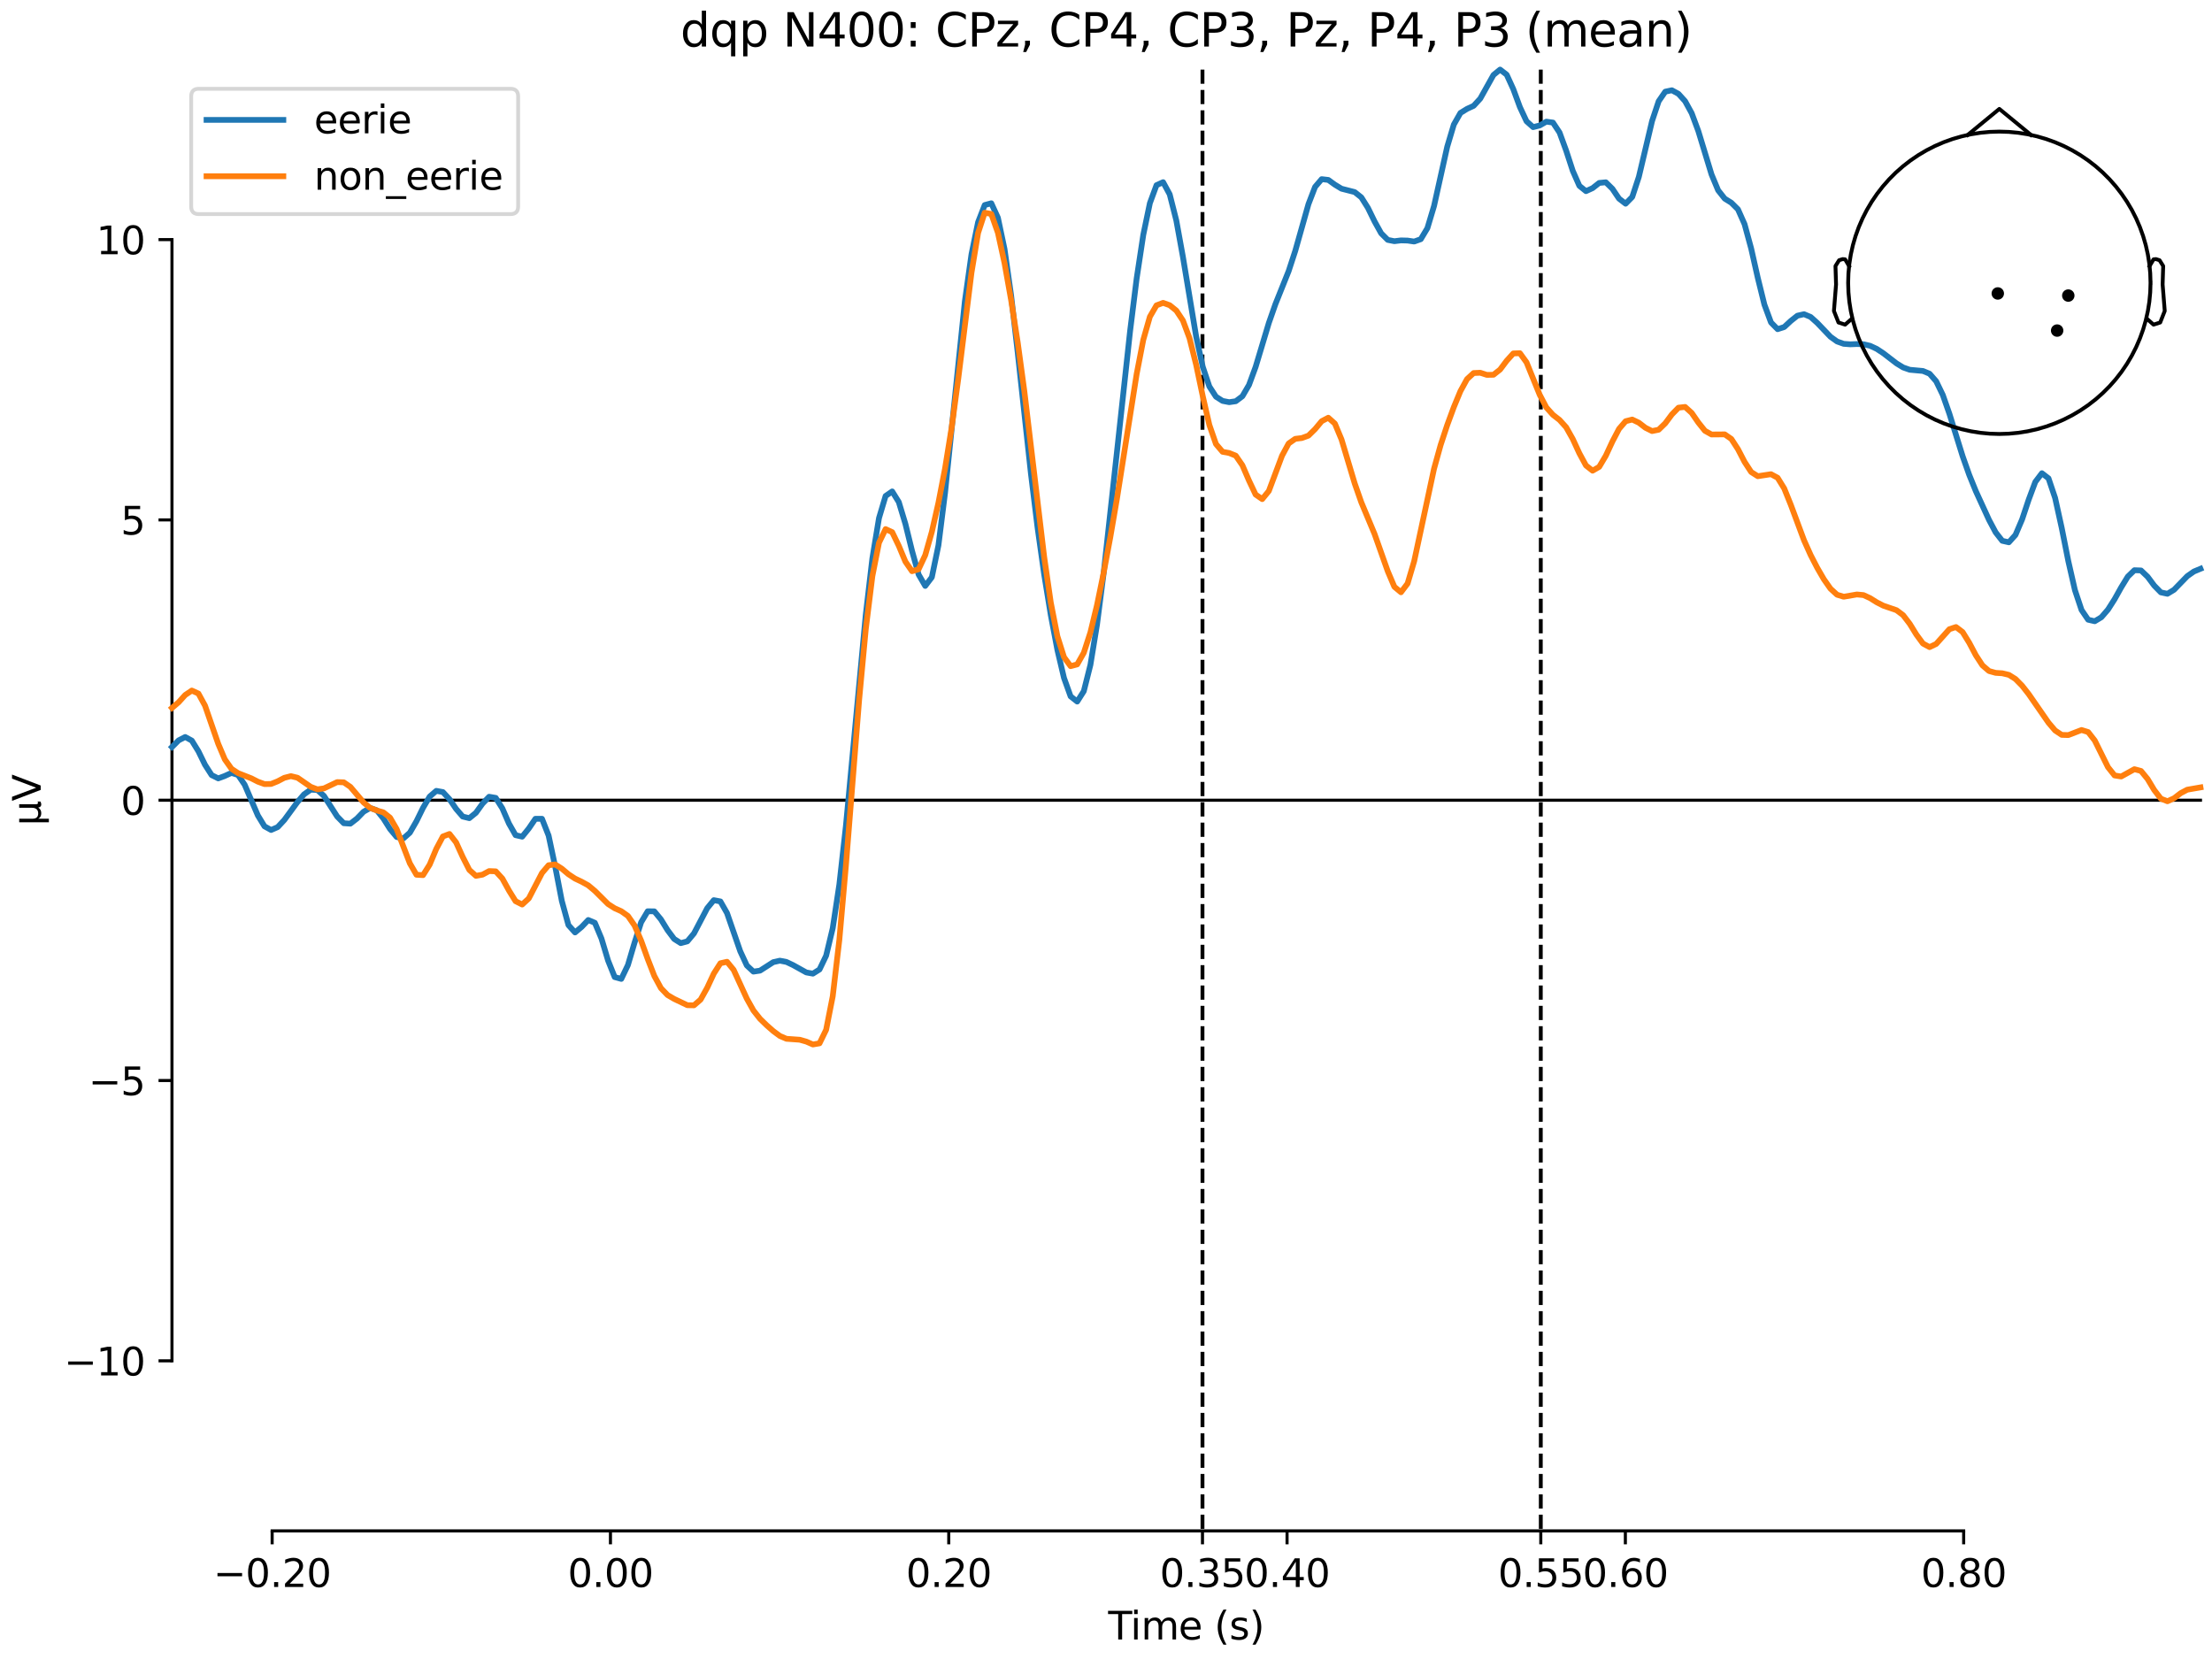 <?xml version="1.0" encoding="utf-8" standalone="no"?>
<!DOCTYPE svg PUBLIC "-//W3C//DTD SVG 1.1//EN"
  "http://www.w3.org/Graphics/SVG/1.1/DTD/svg11.dtd">
<svg xmlns:xlink="http://www.w3.org/1999/xlink" width="576pt" height="432pt" viewBox="0 0 576 432" xmlns="http://www.w3.org/2000/svg" version="1.1">
 <defs>
  <style type="text/css">*{stroke-linejoin: round; stroke-linecap: butt}</style>
 </defs>
 <g id="figure_1">
  <g id="patch_1">
   <path d="M 0 432 
L 576 432 
L 576 0 
L 0 0 
z
" style="fill: #ffffff"/>
  </g>
  <g id="axes_1">
   <g id="patch_2">
    <path d="M 44.783 398.644 
L 573 398.644 
L 573 18.118 
L 44.783 18.118 
L 44.783 398.644 
z
" style="fill: none; opacity: 0"/>
   </g>
   <g id="patch_3">
    <path d="M 44.783 354.362 
L 44.783 62.4 
" style="fill: none; stroke: #000000; stroke-width: 0.8; stroke-linejoin: miter; stroke-linecap: square"/>
   </g>
   <g id="LineCollection_1">
    <path d="M 313.124 18.118 
L 313.124 398.644 
" clip-path="url(#pf7e1659506)" style="fill: none; stroke-dasharray: 3.7,1.6; stroke-dashoffset: 0; stroke: #000000"/>
    <path d="M 401.217 18.118 
L 401.217 398.644 
" clip-path="url(#pf7e1659506)" style="fill: none; stroke-dasharray: 3.7,1.6; stroke-dashoffset: 0; stroke: #000000"/>
   </g>
   <g id="matplotlib.axis_1">
    <g id="xtick_1">
     <g id="line2d_1">
      <defs>
       <path id="m8c757c02a7" d="M 0 0 
L 0 3.5 
" style="stroke: #000000; stroke-width: 0.8"/>
      </defs>
      <g>
       <use xlink:href="#m8c757c02a7" x="70.867" y="398.644" style="stroke: #000000; stroke-width: 0.8"/>
      </g>
     </g>
     <g id="text_1">
      <!-- −0.20 -->
      <g transform="translate(55.544 413.242) scale(0.1 -0.1)">
       <defs>
        <path id="DejaVuSans-2212" d="M 678 2272 
L 4684 2272 
L 4684 1741 
L 678 1741 
L 678 2272 
z
" transform="scale(0.016)"/>
        <path id="DejaVuSans-30" d="M 2034 4250 
Q 1547 4250 1301 3770 
Q 1056 3291 1056 2328 
Q 1056 1369 1301 889 
Q 1547 409 2034 409 
Q 2525 409 2770 889 
Q 3016 1369 3016 2328 
Q 3016 3291 2770 3770 
Q 2525 4250 2034 4250 
z
M 2034 4750 
Q 2819 4750 3233 4129 
Q 3647 3509 3647 2328 
Q 3647 1150 3233 529 
Q 2819 -91 2034 -91 
Q 1250 -91 836 529 
Q 422 1150 422 2328 
Q 422 3509 836 4129 
Q 1250 4750 2034 4750 
z
" transform="scale(0.016)"/>
        <path id="DejaVuSans-2e" d="M 684 794 
L 1344 794 
L 1344 0 
L 684 0 
L 684 794 
z
" transform="scale(0.016)"/>
        <path id="DejaVuSans-32" d="M 1228 531 
L 3431 531 
L 3431 0 
L 469 0 
L 469 531 
Q 828 903 1448 1529 
Q 2069 2156 2228 2338 
Q 2531 2678 2651 2914 
Q 2772 3150 2772 3378 
Q 2772 3750 2511 3984 
Q 2250 4219 1831 4219 
Q 1534 4219 1204 4116 
Q 875 4013 500 3803 
L 500 4441 
Q 881 4594 1212 4672 
Q 1544 4750 1819 4750 
Q 2544 4750 2975 4387 
Q 3406 4025 3406 3419 
Q 3406 3131 3298 2873 
Q 3191 2616 2906 2266 
Q 2828 2175 2409 1742 
Q 1991 1309 1228 531 
z
" transform="scale(0.016)"/>
       </defs>
       <use xlink:href="#DejaVuSans-2212"/>
       <use xlink:href="#DejaVuSans-30" transform="translate(83.789 0)"/>
       <use xlink:href="#DejaVuSans-2e" transform="translate(147.412 0)"/>
       <use xlink:href="#DejaVuSans-32" transform="translate(179.199 0)"/>
       <use xlink:href="#DejaVuSans-30" transform="translate(242.822 0)"/>
      </g>
     </g>
    </g>
    <g id="xtick_2">
     <g id="line2d_2">
      <g>
       <use xlink:href="#m8c757c02a7" x="158.96" y="398.644" style="stroke: #000000; stroke-width: 0.8"/>
      </g>
     </g>
     <g id="text_2">
      <!-- 0.00 -->
      <g transform="translate(147.828 413.242) scale(0.1 -0.1)">
       <use xlink:href="#DejaVuSans-30"/>
       <use xlink:href="#DejaVuSans-2e" transform="translate(63.623 0)"/>
       <use xlink:href="#DejaVuSans-30" transform="translate(95.41 0)"/>
       <use xlink:href="#DejaVuSans-30" transform="translate(159.033 0)"/>
      </g>
     </g>
    </g>
    <g id="xtick_3">
     <g id="line2d_3">
      <g>
       <use xlink:href="#m8c757c02a7" x="247.054" y="398.644" style="stroke: #000000; stroke-width: 0.8"/>
      </g>
     </g>
     <g id="text_3">
      <!-- 0.20 -->
      <g transform="translate(235.921 413.242) scale(0.1 -0.1)">
       <use xlink:href="#DejaVuSans-30"/>
       <use xlink:href="#DejaVuSans-2e" transform="translate(63.623 0)"/>
       <use xlink:href="#DejaVuSans-32" transform="translate(95.41 0)"/>
       <use xlink:href="#DejaVuSans-30" transform="translate(159.033 0)"/>
      </g>
     </g>
    </g>
    <g id="xtick_4">
     <g id="line2d_4">
      <g>
       <use xlink:href="#m8c757c02a7" x="313.124" y="398.644" style="stroke: #000000; stroke-width: 0.8"/>
      </g>
     </g>
     <g id="text_4">
      <!-- 0.35 -->
      <g transform="translate(301.991 413.242) scale(0.1 -0.1)">
       <defs>
        <path id="DejaVuSans-33" d="M 2597 2516 
Q 3050 2419 3304 2112 
Q 3559 1806 3559 1356 
Q 3559 666 3084 287 
Q 2609 -91 1734 -91 
Q 1441 -91 1130 -33 
Q 819 25 488 141 
L 488 750 
Q 750 597 1062 519 
Q 1375 441 1716 441 
Q 2309 441 2620 675 
Q 2931 909 2931 1356 
Q 2931 1769 2642 2001 
Q 2353 2234 1838 2234 
L 1294 2234 
L 1294 2753 
L 1863 2753 
Q 2328 2753 2575 2939 
Q 2822 3125 2822 3475 
Q 2822 3834 2567 4026 
Q 2313 4219 1838 4219 
Q 1578 4219 1281 4162 
Q 984 4106 628 3988 
L 628 4550 
Q 988 4650 1302 4700 
Q 1616 4750 1894 4750 
Q 2613 4750 3031 4423 
Q 3450 4097 3450 3541 
Q 3450 3153 3228 2886 
Q 3006 2619 2597 2516 
z
" transform="scale(0.016)"/>
        <path id="DejaVuSans-35" d="M 691 4666 
L 3169 4666 
L 3169 4134 
L 1269 4134 
L 1269 2991 
Q 1406 3038 1543 3061 
Q 1681 3084 1819 3084 
Q 2600 3084 3056 2656 
Q 3513 2228 3513 1497 
Q 3513 744 3044 326 
Q 2575 -91 1722 -91 
Q 1428 -91 1123 -41 
Q 819 9 494 109 
L 494 744 
Q 775 591 1075 516 
Q 1375 441 1709 441 
Q 2250 441 2565 725 
Q 2881 1009 2881 1497 
Q 2881 1984 2565 2268 
Q 2250 2553 1709 2553 
Q 1456 2553 1204 2497 
Q 953 2441 691 2322 
L 691 4666 
z
" transform="scale(0.016)"/>
       </defs>
       <use xlink:href="#DejaVuSans-30"/>
       <use xlink:href="#DejaVuSans-2e" transform="translate(63.623 0)"/>
       <use xlink:href="#DejaVuSans-33" transform="translate(95.41 0)"/>
       <use xlink:href="#DejaVuSans-35" transform="translate(159.033 0)"/>
      </g>
     </g>
    </g>
    <g id="xtick_5">
     <g id="line2d_5">
      <g>
       <use xlink:href="#m8c757c02a7" x="335.147" y="398.644" style="stroke: #000000; stroke-width: 0.8"/>
      </g>
     </g>
     <g id="text_5">
      <!-- 0.40 -->
      <g transform="translate(324.015 413.242) scale(0.1 -0.1)">
       <defs>
        <path id="DejaVuSans-34" d="M 2419 4116 
L 825 1625 
L 2419 1625 
L 2419 4116 
z
M 2253 4666 
L 3047 4666 
L 3047 1625 
L 3713 1625 
L 3713 1100 
L 3047 1100 
L 3047 0 
L 2419 0 
L 2419 1100 
L 313 1100 
L 313 1709 
L 2253 4666 
z
" transform="scale(0.016)"/>
       </defs>
       <use xlink:href="#DejaVuSans-30"/>
       <use xlink:href="#DejaVuSans-2e" transform="translate(63.623 0)"/>
       <use xlink:href="#DejaVuSans-34" transform="translate(95.41 0)"/>
       <use xlink:href="#DejaVuSans-30" transform="translate(159.033 0)"/>
      </g>
     </g>
    </g>
    <g id="xtick_6">
     <g id="line2d_6">
      <g>
       <use xlink:href="#m8c757c02a7" x="401.217" y="398.644" style="stroke: #000000; stroke-width: 0.8"/>
      </g>
     </g>
     <g id="text_6">
      <!-- 0.55 -->
      <g transform="translate(390.085 413.242) scale(0.1 -0.1)">
       <use xlink:href="#DejaVuSans-30"/>
       <use xlink:href="#DejaVuSans-2e" transform="translate(63.623 0)"/>
       <use xlink:href="#DejaVuSans-35" transform="translate(95.41 0)"/>
       <use xlink:href="#DejaVuSans-35" transform="translate(159.033 0)"/>
      </g>
     </g>
    </g>
    <g id="xtick_7">
     <g id="line2d_7">
      <g>
       <use xlink:href="#m8c757c02a7" x="423.241" y="398.644" style="stroke: #000000; stroke-width: 0.8"/>
      </g>
     </g>
     <g id="text_7">
      <!-- 0.60 -->
      <g transform="translate(412.108 413.242) scale(0.1 -0.1)">
       <defs>
        <path id="DejaVuSans-36" d="M 2113 2584 
Q 1688 2584 1439 2293 
Q 1191 2003 1191 1497 
Q 1191 994 1439 701 
Q 1688 409 2113 409 
Q 2538 409 2786 701 
Q 3034 994 3034 1497 
Q 3034 2003 2786 2293 
Q 2538 2584 2113 2584 
z
M 3366 4563 
L 3366 3988 
Q 3128 4100 2886 4159 
Q 2644 4219 2406 4219 
Q 1781 4219 1451 3797 
Q 1122 3375 1075 2522 
Q 1259 2794 1537 2939 
Q 1816 3084 2150 3084 
Q 2853 3084 3261 2657 
Q 3669 2231 3669 1497 
Q 3669 778 3244 343 
Q 2819 -91 2113 -91 
Q 1303 -91 875 529 
Q 447 1150 447 2328 
Q 447 3434 972 4092 
Q 1497 4750 2381 4750 
Q 2619 4750 2861 4703 
Q 3103 4656 3366 4563 
z
" transform="scale(0.016)"/>
       </defs>
       <use xlink:href="#DejaVuSans-30"/>
       <use xlink:href="#DejaVuSans-2e" transform="translate(63.623 0)"/>
       <use xlink:href="#DejaVuSans-36" transform="translate(95.41 0)"/>
       <use xlink:href="#DejaVuSans-30" transform="translate(159.033 0)"/>
      </g>
     </g>
    </g>
    <g id="xtick_8">
     <g id="line2d_8">
      <g>
       <use xlink:href="#m8c757c02a7" x="511.334" y="398.644" style="stroke: #000000; stroke-width: 0.8"/>
      </g>
     </g>
     <g id="text_8">
      <!-- 0.80 -->
      <g transform="translate(500.202 413.242) scale(0.1 -0.1)">
       <defs>
        <path id="DejaVuSans-38" d="M 2034 2216 
Q 1584 2216 1326 1975 
Q 1069 1734 1069 1313 
Q 1069 891 1326 650 
Q 1584 409 2034 409 
Q 2484 409 2743 651 
Q 3003 894 3003 1313 
Q 3003 1734 2745 1975 
Q 2488 2216 2034 2216 
z
M 1403 2484 
Q 997 2584 770 2862 
Q 544 3141 544 3541 
Q 544 4100 942 4425 
Q 1341 4750 2034 4750 
Q 2731 4750 3128 4425 
Q 3525 4100 3525 3541 
Q 3525 3141 3298 2862 
Q 3072 2584 2669 2484 
Q 3125 2378 3379 2068 
Q 3634 1759 3634 1313 
Q 3634 634 3220 271 
Q 2806 -91 2034 -91 
Q 1263 -91 848 271 
Q 434 634 434 1313 
Q 434 1759 690 2068 
Q 947 2378 1403 2484 
z
M 1172 3481 
Q 1172 3119 1398 2916 
Q 1625 2713 2034 2713 
Q 2441 2713 2670 2916 
Q 2900 3119 2900 3481 
Q 2900 3844 2670 4047 
Q 2441 4250 2034 4250 
Q 1625 4250 1398 4047 
Q 1172 3844 1172 3481 
z
" transform="scale(0.016)"/>
       </defs>
       <use xlink:href="#DejaVuSans-30"/>
       <use xlink:href="#DejaVuSans-2e" transform="translate(63.623 0)"/>
       <use xlink:href="#DejaVuSans-38" transform="translate(95.41 0)"/>
       <use xlink:href="#DejaVuSans-30" transform="translate(159.033 0)"/>
      </g>
     </g>
    </g>
    <g id="text_9">
     <!-- Time (s) -->
     <g transform="translate(288.562 426.92) scale(0.1 -0.1)">
      <defs>
       <path id="DejaVuSans-54" d="M -19 4666 
L 3928 4666 
L 3928 4134 
L 2272 4134 
L 2272 0 
L 1638 0 
L 1638 4134 
L -19 4134 
L -19 4666 
z
" transform="scale(0.016)"/>
       <path id="DejaVuSans-69" d="M 603 3500 
L 1178 3500 
L 1178 0 
L 603 0 
L 603 3500 
z
M 603 4863 
L 1178 4863 
L 1178 4134 
L 603 4134 
L 603 4863 
z
" transform="scale(0.016)"/>
       <path id="DejaVuSans-6d" d="M 3328 2828 
Q 3544 3216 3844 3400 
Q 4144 3584 4550 3584 
Q 5097 3584 5394 3201 
Q 5691 2819 5691 2113 
L 5691 0 
L 5113 0 
L 5113 2094 
Q 5113 2597 4934 2840 
Q 4756 3084 4391 3084 
Q 3944 3084 3684 2787 
Q 3425 2491 3425 1978 
L 3425 0 
L 2847 0 
L 2847 2094 
Q 2847 2600 2669 2842 
Q 2491 3084 2119 3084 
Q 1678 3084 1418 2786 
Q 1159 2488 1159 1978 
L 1159 0 
L 581 0 
L 581 3500 
L 1159 3500 
L 1159 2956 
Q 1356 3278 1631 3431 
Q 1906 3584 2284 3584 
Q 2666 3584 2933 3390 
Q 3200 3197 3328 2828 
z
" transform="scale(0.016)"/>
       <path id="DejaVuSans-65" d="M 3597 1894 
L 3597 1613 
L 953 1613 
Q 991 1019 1311 708 
Q 1631 397 2203 397 
Q 2534 397 2845 478 
Q 3156 559 3463 722 
L 3463 178 
Q 3153 47 2828 -22 
Q 2503 -91 2169 -91 
Q 1331 -91 842 396 
Q 353 884 353 1716 
Q 353 2575 817 3079 
Q 1281 3584 2069 3584 
Q 2775 3584 3186 3129 
Q 3597 2675 3597 1894 
z
M 3022 2063 
Q 3016 2534 2758 2815 
Q 2500 3097 2075 3097 
Q 1594 3097 1305 2825 
Q 1016 2553 972 2059 
L 3022 2063 
z
" transform="scale(0.016)"/>
       <path id="DejaVuSans-20" transform="scale(0.016)"/>
       <path id="DejaVuSans-28" d="M 1984 4856 
Q 1566 4138 1362 3434 
Q 1159 2731 1159 2009 
Q 1159 1288 1364 580 
Q 1569 -128 1984 -844 
L 1484 -844 
Q 1016 -109 783 600 
Q 550 1309 550 2009 
Q 550 2706 781 3412 
Q 1013 4119 1484 4856 
L 1984 4856 
z
" transform="scale(0.016)"/>
       <path id="DejaVuSans-73" d="M 2834 3397 
L 2834 2853 
Q 2591 2978 2328 3040 
Q 2066 3103 1784 3103 
Q 1356 3103 1142 2972 
Q 928 2841 928 2578 
Q 928 2378 1081 2264 
Q 1234 2150 1697 2047 
L 1894 2003 
Q 2506 1872 2764 1633 
Q 3022 1394 3022 966 
Q 3022 478 2636 193 
Q 2250 -91 1575 -91 
Q 1294 -91 989 -36 
Q 684 19 347 128 
L 347 722 
Q 666 556 975 473 
Q 1284 391 1588 391 
Q 1994 391 2212 530 
Q 2431 669 2431 922 
Q 2431 1156 2273 1281 
Q 2116 1406 1581 1522 
L 1381 1569 
Q 847 1681 609 1914 
Q 372 2147 372 2553 
Q 372 3047 722 3315 
Q 1072 3584 1716 3584 
Q 2034 3584 2315 3537 
Q 2597 3491 2834 3397 
z
" transform="scale(0.016)"/>
       <path id="DejaVuSans-29" d="M 513 4856 
L 1013 4856 
Q 1481 4119 1714 3412 
Q 1947 2706 1947 2009 
Q 1947 1309 1714 600 
Q 1481 -109 1013 -844 
L 513 -844 
Q 928 -128 1133 580 
Q 1338 1288 1338 2009 
Q 1338 2731 1133 3434 
Q 928 4138 513 4856 
z
" transform="scale(0.016)"/>
      </defs>
      <use xlink:href="#DejaVuSans-54"/>
      <use xlink:href="#DejaVuSans-69" transform="translate(57.959 0)"/>
      <use xlink:href="#DejaVuSans-6d" transform="translate(85.742 0)"/>
      <use xlink:href="#DejaVuSans-65" transform="translate(183.154 0)"/>
      <use xlink:href="#DejaVuSans-20" transform="translate(244.678 0)"/>
      <use xlink:href="#DejaVuSans-28" transform="translate(276.465 0)"/>
      <use xlink:href="#DejaVuSans-73" transform="translate(315.479 0)"/>
      <use xlink:href="#DejaVuSans-29" transform="translate(367.578 0)"/>
     </g>
    </g>
   </g>
   <g id="matplotlib.axis_2">
    <g id="ytick_1">
     <g id="line2d_9">
      <defs>
       <path id="maa07962c47" d="M 0 0 
L -3.5 0 
" style="stroke: #000000; stroke-width: 0.8"/>
      </defs>
      <g>
       <use xlink:href="#maa07962c47" x="44.783" y="354.362" style="stroke: #000000; stroke-width: 0.8"/>
      </g>
     </g>
     <g id="text_10">
      <!-- −10 -->
      <g transform="translate(16.678 358.161) scale(0.1 -0.1)">
       <defs>
        <path id="DejaVuSans-31" d="M 794 531 
L 1825 531 
L 1825 4091 
L 703 3866 
L 703 4441 
L 1819 4666 
L 2450 4666 
L 2450 531 
L 3481 531 
L 3481 0 
L 794 0 
L 794 531 
z
" transform="scale(0.016)"/>
       </defs>
       <use xlink:href="#DejaVuSans-2212"/>
       <use xlink:href="#DejaVuSans-31" transform="translate(83.789 0)"/>
       <use xlink:href="#DejaVuSans-30" transform="translate(147.412 0)"/>
      </g>
     </g>
    </g>
    <g id="ytick_2">
     <g id="line2d_10">
      <g>
       <use xlink:href="#maa07962c47" x="44.783" y="281.371" style="stroke: #000000; stroke-width: 0.8"/>
      </g>
     </g>
     <g id="text_11">
      <!-- −5 -->
      <g transform="translate(23.041 285.171) scale(0.1 -0.1)">
       <use xlink:href="#DejaVuSans-2212"/>
       <use xlink:href="#DejaVuSans-35" transform="translate(83.789 0)"/>
      </g>
     </g>
    </g>
    <g id="ytick_3">
     <g id="line2d_11">
      <g>
       <use xlink:href="#maa07962c47" x="44.783" y="208.381" style="stroke: #000000; stroke-width: 0.8"/>
      </g>
     </g>
     <g id="text_12">
      <!-- 0 -->
      <g transform="translate(31.421 212.18) scale(0.1 -0.1)">
       <use xlink:href="#DejaVuSans-30"/>
      </g>
     </g>
    </g>
    <g id="ytick_4">
     <g id="line2d_12">
      <g>
       <use xlink:href="#maa07962c47" x="44.783" y="135.39" style="stroke: #000000; stroke-width: 0.8"/>
      </g>
     </g>
     <g id="text_13">
      <!-- 5 -->
      <g transform="translate(31.421 139.19) scale(0.1 -0.1)">
       <use xlink:href="#DejaVuSans-35"/>
      </g>
     </g>
    </g>
    <g id="ytick_5">
     <g id="line2d_13">
      <g>
       <use xlink:href="#maa07962c47" x="44.783" y="62.4" style="stroke: #000000; stroke-width: 0.8"/>
      </g>
     </g>
     <g id="text_14">
      <!-- 10 -->
      <g transform="translate(25.058 66.199) scale(0.1 -0.1)">
       <use xlink:href="#DejaVuSans-31"/>
       <use xlink:href="#DejaVuSans-30" transform="translate(63.623 0)"/>
      </g>
     </g>
    </g>
    <g id="text_15">
     <!-- µV -->
     <g transform="translate(10.599 214.982) rotate(-90) scale(0.1 -0.1)">
      <defs>
       <path id="DejaVuSans-b5" d="M 544 -1331 
L 544 3500 
L 1119 3500 
L 1119 1325 
Q 1119 872 1334 640 
Q 1550 409 1972 409 
Q 2434 409 2667 671 
Q 2900 934 2900 1459 
L 2900 3500 
L 3475 3500 
L 3475 806 
Q 3475 619 3529 530 
Q 3584 441 3700 441 
Q 3728 441 3778 458 
Q 3828 475 3916 513 
L 3916 50 
Q 3788 -22 3673 -56 
Q 3559 -91 3450 -91 
Q 3234 -91 3106 31 
Q 2978 153 2931 403 
Q 2775 156 2548 32 
Q 2322 -91 2016 -91 
Q 1697 -91 1473 31 
Q 1250 153 1119 397 
L 1119 -1331 
L 544 -1331 
z
" transform="scale(0.016)"/>
       <path id="DejaVuSans-56" d="M 1831 0 
L 50 4666 
L 709 4666 
L 2188 738 
L 3669 4666 
L 4325 4666 
L 2547 0 
L 1831 0 
z
" transform="scale(0.016)"/>
      </defs>
      <use xlink:href="#DejaVuSans-b5"/>
      <use xlink:href="#DejaVuSans-56" transform="translate(63.623 0)"/>
     </g>
    </g>
   </g>
   <g id="patch_4">
    <path d="M 70.867 398.644 
L 511.334 398.644 
" style="fill: none; stroke: #000000; stroke-width: 0.8; stroke-linejoin: miter; stroke-linecap: square"/>
   </g>
   <g id="patch_5">
    <path d="M 44.783 208.381 
L 573 208.381 
" style="fill: none; stroke: #000000; stroke-width: 0.8; stroke-linejoin: miter; stroke-linecap: square"/>
   </g>
   <g id="text_16">
    <!-- dqp N400: CPz, CP4, CP3, Pz, P4, P3 (mean) -->
    <g transform="translate(177.171 12.118) scale(0.12 -0.12)">
     <defs>
      <path id="DejaVuSans-64" d="M 2906 2969 
L 2906 4863 
L 3481 4863 
L 3481 0 
L 2906 0 
L 2906 525 
Q 2725 213 2448 61 
Q 2172 -91 1784 -91 
Q 1150 -91 751 415 
Q 353 922 353 1747 
Q 353 2572 751 3078 
Q 1150 3584 1784 3584 
Q 2172 3584 2448 3432 
Q 2725 3281 2906 2969 
z
M 947 1747 
Q 947 1113 1208 752 
Q 1469 391 1925 391 
Q 2381 391 2643 752 
Q 2906 1113 2906 1747 
Q 2906 2381 2643 2742 
Q 2381 3103 1925 3103 
Q 1469 3103 1208 2742 
Q 947 2381 947 1747 
z
" transform="scale(0.016)"/>
      <path id="DejaVuSans-71" d="M 947 1747 
Q 947 1113 1208 752 
Q 1469 391 1925 391 
Q 2381 391 2643 752 
Q 2906 1113 2906 1747 
Q 2906 2381 2643 2742 
Q 2381 3103 1925 3103 
Q 1469 3103 1208 2742 
Q 947 2381 947 1747 
z
M 2906 525 
Q 2725 213 2448 61 
Q 2172 -91 1784 -91 
Q 1150 -91 751 415 
Q 353 922 353 1747 
Q 353 2572 751 3078 
Q 1150 3584 1784 3584 
Q 2172 3584 2448 3432 
Q 2725 3281 2906 2969 
L 2906 3500 
L 3481 3500 
L 3481 -1331 
L 2906 -1331 
L 2906 525 
z
" transform="scale(0.016)"/>
      <path id="DejaVuSans-70" d="M 1159 525 
L 1159 -1331 
L 581 -1331 
L 581 3500 
L 1159 3500 
L 1159 2969 
Q 1341 3281 1617 3432 
Q 1894 3584 2278 3584 
Q 2916 3584 3314 3078 
Q 3713 2572 3713 1747 
Q 3713 922 3314 415 
Q 2916 -91 2278 -91 
Q 1894 -91 1617 61 
Q 1341 213 1159 525 
z
M 3116 1747 
Q 3116 2381 2855 2742 
Q 2594 3103 2138 3103 
Q 1681 3103 1420 2742 
Q 1159 2381 1159 1747 
Q 1159 1113 1420 752 
Q 1681 391 2138 391 
Q 2594 391 2855 752 
Q 3116 1113 3116 1747 
z
" transform="scale(0.016)"/>
      <path id="DejaVuSans-4e" d="M 628 4666 
L 1478 4666 
L 3547 763 
L 3547 4666 
L 4159 4666 
L 4159 0 
L 3309 0 
L 1241 3903 
L 1241 0 
L 628 0 
L 628 4666 
z
" transform="scale(0.016)"/>
      <path id="DejaVuSans-3a" d="M 750 794 
L 1409 794 
L 1409 0 
L 750 0 
L 750 794 
z
M 750 3309 
L 1409 3309 
L 1409 2516 
L 750 2516 
L 750 3309 
z
" transform="scale(0.016)"/>
      <path id="DejaVuSans-43" d="M 4122 4306 
L 4122 3641 
Q 3803 3938 3442 4084 
Q 3081 4231 2675 4231 
Q 1875 4231 1450 3742 
Q 1025 3253 1025 2328 
Q 1025 1406 1450 917 
Q 1875 428 2675 428 
Q 3081 428 3442 575 
Q 3803 722 4122 1019 
L 4122 359 
Q 3791 134 3420 21 
Q 3050 -91 2638 -91 
Q 1578 -91 968 557 
Q 359 1206 359 2328 
Q 359 3453 968 4101 
Q 1578 4750 2638 4750 
Q 3056 4750 3426 4639 
Q 3797 4528 4122 4306 
z
" transform="scale(0.016)"/>
      <path id="DejaVuSans-50" d="M 1259 4147 
L 1259 2394 
L 2053 2394 
Q 2494 2394 2734 2622 
Q 2975 2850 2975 3272 
Q 2975 3691 2734 3919 
Q 2494 4147 2053 4147 
L 1259 4147 
z
M 628 4666 
L 2053 4666 
Q 2838 4666 3239 4311 
Q 3641 3956 3641 3272 
Q 3641 2581 3239 2228 
Q 2838 1875 2053 1875 
L 1259 1875 
L 1259 0 
L 628 0 
L 628 4666 
z
" transform="scale(0.016)"/>
      <path id="DejaVuSans-7a" d="M 353 3500 
L 3084 3500 
L 3084 2975 
L 922 459 
L 3084 459 
L 3084 0 
L 275 0 
L 275 525 
L 2438 3041 
L 353 3041 
L 353 3500 
z
" transform="scale(0.016)"/>
      <path id="DejaVuSans-2c" d="M 750 794 
L 1409 794 
L 1409 256 
L 897 -744 
L 494 -744 
L 750 256 
L 750 794 
z
" transform="scale(0.016)"/>
      <path id="DejaVuSans-61" d="M 2194 1759 
Q 1497 1759 1228 1600 
Q 959 1441 959 1056 
Q 959 750 1161 570 
Q 1363 391 1709 391 
Q 2188 391 2477 730 
Q 2766 1069 2766 1631 
L 2766 1759 
L 2194 1759 
z
M 3341 1997 
L 3341 0 
L 2766 0 
L 2766 531 
Q 2569 213 2275 61 
Q 1981 -91 1556 -91 
Q 1019 -91 701 211 
Q 384 513 384 1019 
Q 384 1609 779 1909 
Q 1175 2209 1959 2209 
L 2766 2209 
L 2766 2266 
Q 2766 2663 2505 2880 
Q 2244 3097 1772 3097 
Q 1472 3097 1187 3025 
Q 903 2953 641 2809 
L 641 3341 
Q 956 3463 1253 3523 
Q 1550 3584 1831 3584 
Q 2591 3584 2966 3190 
Q 3341 2797 3341 1997 
z
" transform="scale(0.016)"/>
      <path id="DejaVuSans-6e" d="M 3513 2113 
L 3513 0 
L 2938 0 
L 2938 2094 
Q 2938 2591 2744 2837 
Q 2550 3084 2163 3084 
Q 1697 3084 1428 2787 
Q 1159 2491 1159 1978 
L 1159 0 
L 581 0 
L 581 3500 
L 1159 3500 
L 1159 2956 
Q 1366 3272 1645 3428 
Q 1925 3584 2291 3584 
Q 2894 3584 3203 3211 
Q 3513 2838 3513 2113 
z
" transform="scale(0.016)"/>
     </defs>
     <use xlink:href="#DejaVuSans-64"/>
     <use xlink:href="#DejaVuSans-71" transform="translate(63.477 0)"/>
     <use xlink:href="#DejaVuSans-70" transform="translate(126.953 0)"/>
     <use xlink:href="#DejaVuSans-20" transform="translate(190.43 0)"/>
     <use xlink:href="#DejaVuSans-4e" transform="translate(222.217 0)"/>
     <use xlink:href="#DejaVuSans-34" transform="translate(297.021 0)"/>
     <use xlink:href="#DejaVuSans-30" transform="translate(360.645 0)"/>
     <use xlink:href="#DejaVuSans-30" transform="translate(424.268 0)"/>
     <use xlink:href="#DejaVuSans-3a" transform="translate(487.891 0)"/>
     <use xlink:href="#DejaVuSans-20" transform="translate(521.582 0)"/>
     <use xlink:href="#DejaVuSans-43" transform="translate(553.369 0)"/>
     <use xlink:href="#DejaVuSans-50" transform="translate(623.193 0)"/>
     <use xlink:href="#DejaVuSans-7a" transform="translate(683.496 0)"/>
     <use xlink:href="#DejaVuSans-2c" transform="translate(735.986 0)"/>
     <use xlink:href="#DejaVuSans-20" transform="translate(767.773 0)"/>
     <use xlink:href="#DejaVuSans-43" transform="translate(799.561 0)"/>
     <use xlink:href="#DejaVuSans-50" transform="translate(869.385 0)"/>
     <use xlink:href="#DejaVuSans-34" transform="translate(929.688 0)"/>
     <use xlink:href="#DejaVuSans-2c" transform="translate(993.311 0)"/>
     <use xlink:href="#DejaVuSans-20" transform="translate(1025.098 0)"/>
     <use xlink:href="#DejaVuSans-43" transform="translate(1056.885 0)"/>
     <use xlink:href="#DejaVuSans-50" transform="translate(1126.709 0)"/>
     <use xlink:href="#DejaVuSans-33" transform="translate(1187.012 0)"/>
     <use xlink:href="#DejaVuSans-2c" transform="translate(1250.635 0)"/>
     <use xlink:href="#DejaVuSans-20" transform="translate(1282.422 0)"/>
     <use xlink:href="#DejaVuSans-50" transform="translate(1314.209 0)"/>
     <use xlink:href="#DejaVuSans-7a" transform="translate(1374.512 0)"/>
     <use xlink:href="#DejaVuSans-2c" transform="translate(1427.002 0)"/>
     <use xlink:href="#DejaVuSans-20" transform="translate(1458.789 0)"/>
     <use xlink:href="#DejaVuSans-50" transform="translate(1490.576 0)"/>
     <use xlink:href="#DejaVuSans-34" transform="translate(1550.879 0)"/>
     <use xlink:href="#DejaVuSans-2c" transform="translate(1614.502 0)"/>
     <use xlink:href="#DejaVuSans-20" transform="translate(1646.289 0)"/>
     <use xlink:href="#DejaVuSans-50" transform="translate(1678.076 0)"/>
     <use xlink:href="#DejaVuSans-33" transform="translate(1738.379 0)"/>
     <use xlink:href="#DejaVuSans-20" transform="translate(1802.002 0)"/>
     <use xlink:href="#DejaVuSans-28" transform="translate(1833.789 0)"/>
     <use xlink:href="#DejaVuSans-6d" transform="translate(1872.803 0)"/>
     <use xlink:href="#DejaVuSans-65" transform="translate(1970.215 0)"/>
     <use xlink:href="#DejaVuSans-61" transform="translate(2031.738 0)"/>
     <use xlink:href="#DejaVuSans-6e" transform="translate(2093.018 0)"/>
     <use xlink:href="#DejaVuSans-29" transform="translate(2156.396 0)"/>
    </g>
   </g>
   <g id="legend_1">
    <g id="patch_6">
     <path d="M 51.783 55.753 
L 132.925 55.753 
Q 134.925 55.753 134.925 53.753 
L 134.925 25.118 
Q 134.925 23.118 132.925 23.118 
L 51.783 23.118 
Q 49.783 23.118 49.783 25.118 
L 49.783 53.753 
Q 49.783 55.753 51.783 55.753 
z
" style="fill: #ffffff; opacity: 0.8; stroke: #cccccc; stroke-linejoin: miter"/>
    </g>
    <g id="line2d_14">
     <path d="M 53.783 31.217 
L 63.783 31.217 
L 73.783 31.217 
" style="fill: none; stroke: #1f77b4; stroke-width: 1.5; stroke-linecap: square"/>
    </g>
    <g id="text_17">
     <!-- eerie -->
     <g transform="translate(81.783 34.717) scale(0.1 -0.1)">
      <defs>
       <path id="DejaVuSans-72" d="M 2631 2963 
Q 2534 3019 2420 3045 
Q 2306 3072 2169 3072 
Q 1681 3072 1420 2755 
Q 1159 2438 1159 1844 
L 1159 0 
L 581 0 
L 581 3500 
L 1159 3500 
L 1159 2956 
Q 1341 3275 1631 3429 
Q 1922 3584 2338 3584 
Q 2397 3584 2469 3576 
Q 2541 3569 2628 3553 
L 2631 2963 
z
" transform="scale(0.016)"/>
      </defs>
      <use xlink:href="#DejaVuSans-65"/>
      <use xlink:href="#DejaVuSans-65" transform="translate(61.523 0)"/>
      <use xlink:href="#DejaVuSans-72" transform="translate(123.047 0)"/>
      <use xlink:href="#DejaVuSans-69" transform="translate(164.16 0)"/>
      <use xlink:href="#DejaVuSans-65" transform="translate(191.943 0)"/>
     </g>
    </g>
    <g id="line2d_15">
     <path d="M 53.783 45.895 
L 63.783 45.895 
L 73.783 45.895 
" style="fill: none; stroke: #ff7f0e; stroke-width: 1.5; stroke-linecap: square"/>
    </g>
    <g id="text_18">
     <!-- non_eerie -->
     <g transform="translate(81.783 49.395) scale(0.1 -0.1)">
      <defs>
       <path id="DejaVuSans-6f" d="M 1959 3097 
Q 1497 3097 1228 2736 
Q 959 2375 959 1747 
Q 959 1119 1226 758 
Q 1494 397 1959 397 
Q 2419 397 2687 759 
Q 2956 1122 2956 1747 
Q 2956 2369 2687 2733 
Q 2419 3097 1959 3097 
z
M 1959 3584 
Q 2709 3584 3137 3096 
Q 3566 2609 3566 1747 
Q 3566 888 3137 398 
Q 2709 -91 1959 -91 
Q 1206 -91 779 398 
Q 353 888 353 1747 
Q 353 2609 779 3096 
Q 1206 3584 1959 3584 
z
" transform="scale(0.016)"/>
       <path id="DejaVuSans-5f" d="M 3263 -1063 
L 3263 -1509 
L -63 -1509 
L -63 -1063 
L 3263 -1063 
z
" transform="scale(0.016)"/>
      </defs>
      <use xlink:href="#DejaVuSans-6e"/>
      <use xlink:href="#DejaVuSans-6f" transform="translate(63.379 0)"/>
      <use xlink:href="#DejaVuSans-6e" transform="translate(124.561 0)"/>
      <use xlink:href="#DejaVuSans-5f" transform="translate(187.939 0)"/>
      <use xlink:href="#DejaVuSans-65" transform="translate(237.939 0)"/>
      <use xlink:href="#DejaVuSans-65" transform="translate(299.463 0)"/>
      <use xlink:href="#DejaVuSans-72" transform="translate(360.986 0)"/>
      <use xlink:href="#DejaVuSans-69" transform="translate(402.1 0)"/>
      <use xlink:href="#DejaVuSans-65" transform="translate(429.883 0)"/>
     </g>
    </g>
   </g>
   <g id="line2d_16">
    <path d="M 44.783 194.524 
L 46.504 192.796 
L 48.224 191.908 
L 49.945 192.845 
L 51.665 195.632 
L 53.386 199.151 
L 55.107 201.832 
L 56.827 202.694 
L 58.548 202.052 
L 60.268 201.263 
L 61.989 201.805 
L 63.709 204.34 
L 67.151 212.348 
L 68.871 215.169 
L 70.592 216.126 
L 72.312 215.377 
L 74.033 213.524 
L 77.474 208.829 
L 79.195 206.821 
L 80.915 205.63 
L 82.636 205.711 
L 84.356 207.248 
L 87.797 212.609 
L 89.518 214.367 
L 91.239 214.477 
L 92.959 213.143 
L 94.68 211.367 
L 96.4 210.386 
L 98.121 211.005 
L 99.841 213.139 
L 101.562 215.871 
L 103.283 217.941 
L 105.003 218.357 
L 106.724 216.837 
L 108.444 213.849 
L 110.165 210.345 
L 111.886 207.425 
L 113.606 205.936 
L 115.327 206.249 
L 117.047 208.107 
L 118.768 210.634 
L 120.488 212.627 
L 122.209 213.051 
L 123.93 211.651 
L 125.65 209.259 
L 127.371 207.47 
L 129.091 207.765 
L 130.812 210.499 
L 132.532 214.453 
L 134.253 217.475 
L 135.974 217.868 
L 137.694 215.74 
L 139.415 213.211 
L 141.135 213.21 
L 142.856 217.586 
L 144.576 225.689 
L 146.297 234.596 
L 148.018 240.892 
L 149.738 242.811 
L 151.459 241.369 
L 153.179 239.566 
L 154.9 240.291 
L 156.62 244.391 
L 158.341 250.127 
L 160.062 254.428 
L 161.782 254.906 
L 163.503 251.313 
L 165.223 245.511 
L 166.944 240.174 
L 168.664 237.289 
L 170.385 237.316 
L 172.106 239.407 
L 173.826 242.198 
L 175.547 244.5 
L 177.267 245.591 
L 178.988 245.12 
L 180.709 243.06 
L 184.15 236.504 
L 185.87 234.401 
L 187.591 234.727 
L 189.311 237.753 
L 192.753 247.694 
L 194.473 251.41 
L 196.194 253.008 
L 197.914 252.75 
L 201.355 250.541 
L 203.076 250.155 
L 204.797 250.493 
L 206.517 251.308 
L 209.958 253.222 
L 211.679 253.535 
L 213.399 252.449 
L 215.12 248.865 
L 216.841 241.69 
L 218.561 230.318 
L 220.282 214.979 
L 225.443 160.089 
L 227.164 145.385 
L 228.885 134.916 
L 230.605 129.154 
L 232.326 127.964 
L 234.046 130.738 
L 235.767 136.428 
L 237.488 143.432 
L 239.208 149.613 
L 240.929 152.573 
L 242.649 150.313 
L 244.37 141.992 
L 246.09 128.317 
L 251.252 78.429 
L 252.973 66.207 
L 254.693 57.843 
L 256.414 53.393 
L 258.134 52.93 
L 259.855 56.699 
L 261.576 64.847 
L 263.296 76.956 
L 265.017 91.86 
L 268.458 123.392 
L 270.178 137.386 
L 271.899 149.577 
L 273.62 160.141 
L 275.34 169.224 
L 277.061 176.538 
L 278.781 181.327 
L 280.502 182.689 
L 282.222 179.981 
L 283.943 173.132 
L 285.664 162.622 
L 287.384 149.289 
L 290.825 117.928 
L 294.267 86.277 
L 295.987 72.496 
L 297.708 61.151 
L 299.428 52.895 
L 301.149 48.222 
L 302.869 47.436 
L 304.59 50.611 
L 306.311 57.414 
L 308.031 66.899 
L 311.472 87.592 
L 313.193 95.505 
L 314.913 100.639 
L 316.634 103.3 
L 318.355 104.395 
L 320.075 104.729 
L 321.796 104.478 
L 323.516 103.186 
L 325.237 100.239 
L 326.957 95.554 
L 330.399 84.106 
L 332.119 79.188 
L 335.56 70.598 
L 337.281 65.334 
L 340.722 53.15 
L 342.443 48.673 
L 344.163 46.651 
L 345.884 46.85 
L 347.604 48.089 
L 349.325 49.138 
L 352.766 50.018 
L 354.487 51.391 
L 356.207 54.13 
L 357.928 57.652 
L 359.648 60.747 
L 361.369 62.465 
L 363.09 62.808 
L 364.81 62.598 
L 366.531 62.643 
L 368.251 62.897 
L 369.972 62.282 
L 371.692 59.408 
L 373.413 53.668 
L 376.854 38.199 
L 378.575 32.434 
L 380.295 29.411 
L 382.016 28.349 
L 383.736 27.556 
L 385.457 25.674 
L 388.898 19.516 
L 390.619 18.118 
L 392.339 19.445 
L 394.06 23.214 
L 395.78 27.883 
L 397.501 31.572 
L 399.222 33.105 
L 400.942 32.667 
L 402.663 31.676 
L 404.383 31.915 
L 406.104 34.514 
L 407.825 39.219 
L 409.545 44.489 
L 411.266 48.392 
L 412.986 49.778 
L 414.707 48.991 
L 416.427 47.635 
L 418.148 47.467 
L 419.869 49.16 
L 421.589 51.717 
L 423.31 53.043 
L 425.03 51.288 
L 426.751 46.061 
L 430.192 31.522 
L 431.913 26.363 
L 433.633 23.867 
L 435.354 23.504 
L 437.074 24.441 
L 438.795 26.347 
L 440.515 29.484 
L 442.236 34.12 
L 445.677 45.423 
L 447.398 49.552 
L 449.118 51.723 
L 450.839 52.795 
L 452.559 54.503 
L 454.28 58.373 
L 456.001 64.709 
L 457.721 72.338 
L 459.442 79.311 
L 461.162 83.965 
L 462.883 85.717 
L 464.603 85.16 
L 466.324 83.567 
L 468.045 82.203 
L 469.765 81.814 
L 471.486 82.536 
L 473.206 84.082 
L 476.648 87.684 
L 478.368 88.918 
L 480.089 89.532 
L 481.809 89.659 
L 483.53 89.588 
L 485.25 89.645 
L 486.971 90.043 
L 488.692 90.843 
L 490.412 91.981 
L 493.853 94.627 
L 495.574 95.681 
L 497.294 96.285 
L 500.736 96.6 
L 502.456 97.314 
L 504.177 99.282 
L 505.897 102.833 
L 507.618 107.738 
L 511.059 118.785 
L 512.78 123.652 
L 514.5 127.89 
L 517.941 135.394 
L 519.662 138.625 
L 521.382 140.825 
L 523.103 141.213 
L 524.824 139.297 
L 526.544 135.267 
L 528.265 130.113 
L 529.985 125.499 
L 531.706 123.225 
L 533.427 124.556 
L 535.147 129.659 
L 536.868 137.475 
L 538.588 146.132 
L 540.309 153.677 
L 542.029 158.84 
L 543.75 161.375 
L 545.471 161.77 
L 547.191 160.731 
L 548.912 158.737 
L 550.632 156.037 
L 552.353 152.956 
L 554.073 150.15 
L 555.794 148.484 
L 557.515 148.543 
L 559.235 150.181 
L 560.956 152.49 
L 562.676 154.251 
L 564.397 154.622 
L 566.117 153.577 
L 569.559 150.03 
L 571.279 148.824 
L 573 148.106 
L 573 148.106 
" style="fill: none; stroke: #1f77b4; stroke-width: 1.5; stroke-linecap: square"/>
   </g>
   <g id="line2d_17">
    <path d="M 44.783 184.35 
L 46.504 182.878 
L 48.224 180.977 
L 49.945 179.817 
L 51.665 180.598 
L 53.386 183.747 
L 56.827 193.686 
L 58.548 197.743 
L 60.268 200.177 
L 61.989 201.318 
L 65.43 202.669 
L 67.151 203.545 
L 68.871 204.173 
L 70.592 204.142 
L 72.312 203.442 
L 74.033 202.542 
L 75.753 202.102 
L 77.474 202.521 
L 80.915 204.888 
L 82.636 205.54 
L 84.356 205.297 
L 87.797 203.659 
L 89.518 203.716 
L 91.239 204.9 
L 94.68 208.965 
L 96.4 210.385 
L 98.121 211.043 
L 99.841 211.547 
L 101.562 212.914 
L 103.283 215.878 
L 106.724 224.814 
L 108.444 227.783 
L 110.165 227.883 
L 111.886 225.142 
L 113.606 221.048 
L 115.327 217.813 
L 117.047 217.164 
L 118.768 219.365 
L 120.488 223.141 
L 122.209 226.519 
L 123.93 228.072 
L 125.65 227.756 
L 127.371 226.826 
L 129.091 226.895 
L 130.812 228.771 
L 132.532 231.889 
L 134.253 234.668 
L 135.974 235.539 
L 137.694 233.952 
L 141.135 227.329 
L 142.856 225.302 
L 144.576 225.097 
L 146.297 226.198 
L 148.018 227.646 
L 149.738 228.778 
L 151.459 229.595 
L 153.179 230.546 
L 154.9 231.983 
L 158.341 235.407 
L 160.062 236.51 
L 161.782 237.281 
L 163.503 238.498 
L 165.223 240.98 
L 166.944 244.938 
L 168.664 249.711 
L 170.385 254.139 
L 172.106 257.31 
L 173.826 259.104 
L 175.547 260.113 
L 178.988 261.753 
L 180.709 261.781 
L 182.429 260.296 
L 184.15 257.216 
L 185.87 253.525 
L 187.591 250.833 
L 189.311 250.439 
L 191.032 252.54 
L 194.473 260.047 
L 196.194 263.126 
L 197.914 265.304 
L 199.635 266.977 
L 201.355 268.489 
L 203.076 269.761 
L 204.797 270.5 
L 208.238 270.744 
L 209.958 271.228 
L 211.679 271.979 
L 213.399 271.683 
L 215.12 268.164 
L 216.841 259.425 
L 218.561 244.767 
L 220.282 225.283 
L 223.723 182.182 
L 225.443 163.861 
L 227.164 150.017 
L 228.885 141.332 
L 230.605 137.775 
L 232.326 138.571 
L 234.046 142.134 
L 235.767 146.253 
L 237.488 148.741 
L 239.208 148.224 
L 240.929 144.551 
L 242.649 138.489 
L 244.37 130.891 
L 246.09 121.974 
L 247.811 111.314 
L 249.532 98.593 
L 252.973 71 
L 254.693 60.645 
L 256.414 55.394 
L 258.134 55.716 
L 259.855 60.625 
L 261.576 68.508 
L 263.296 78.154 
L 265.017 89.216 
L 266.737 101.866 
L 271.899 145.004 
L 273.62 156.898 
L 275.34 165.669 
L 277.061 171.114 
L 278.781 173.462 
L 280.502 173.006 
L 282.222 169.974 
L 283.943 164.66 
L 285.664 157.54 
L 287.384 149.176 
L 289.105 139.964 
L 290.825 130 
L 295.987 97.381 
L 297.708 88.49 
L 299.428 82.471 
L 301.149 79.513 
L 302.869 78.863 
L 304.59 79.481 
L 306.311 80.874 
L 308.031 83.463 
L 309.752 88.081 
L 311.472 94.977 
L 313.193 103.158 
L 314.913 110.647 
L 316.634 115.627 
L 318.355 117.648 
L 320.075 117.961 
L 321.796 118.661 
L 323.516 121.158 
L 325.237 125.145 
L 326.957 128.779 
L 328.678 129.97 
L 330.399 127.861 
L 333.84 118.667 
L 335.56 115.482 
L 337.281 114.273 
L 339.001 114.065 
L 340.722 113.437 
L 342.443 111.745 
L 344.163 109.679 
L 345.884 108.772 
L 347.604 110.304 
L 349.325 114.429 
L 352.766 125.897 
L 354.487 130.815 
L 357.928 139.041 
L 361.369 148.748 
L 363.09 152.798 
L 364.81 154.225 
L 366.531 151.95 
L 368.251 146.127 
L 373.413 122.083 
L 375.134 115.885 
L 376.854 110.681 
L 378.575 106.007 
L 380.295 101.85 
L 382.016 98.713 
L 383.736 97.137 
L 385.457 97.062 
L 387.178 97.62 
L 388.898 97.586 
L 390.619 96.233 
L 392.339 93.938 
L 394.06 92.034 
L 395.78 91.974 
L 397.501 94.347 
L 400.942 102.814 
L 402.663 106.098 
L 404.383 108.015 
L 406.104 109.355 
L 407.825 111.262 
L 409.545 114.316 
L 411.266 118.048 
L 412.986 121.214 
L 414.707 122.566 
L 416.427 121.572 
L 418.148 118.671 
L 419.869 114.969 
L 421.589 111.686 
L 423.31 109.685 
L 425.03 109.249 
L 426.751 110.072 
L 428.471 111.391 
L 430.192 112.248 
L 431.913 111.901 
L 433.633 110.229 
L 435.354 107.917 
L 437.074 106.159 
L 438.795 105.967 
L 440.515 107.522 
L 442.236 110.018 
L 443.957 112.174 
L 445.677 113.139 
L 449.118 113.109 
L 450.839 114.301 
L 452.559 116.959 
L 454.28 120.274 
L 456.001 122.911 
L 457.721 124.002 
L 461.162 123.478 
L 462.883 124.405 
L 464.603 127.188 
L 466.324 131.453 
L 469.765 140.699 
L 471.486 144.528 
L 473.206 147.859 
L 474.927 150.832 
L 476.648 153.288 
L 478.368 154.865 
L 480.089 155.386 
L 483.53 154.798 
L 485.25 154.958 
L 486.971 155.754 
L 488.692 156.833 
L 490.412 157.715 
L 493.853 158.899 
L 495.574 160.193 
L 497.294 162.44 
L 499.015 165.231 
L 500.736 167.578 
L 502.456 168.506 
L 504.177 167.685 
L 507.618 163.839 
L 509.338 163.28 
L 511.059 164.585 
L 512.78 167.374 
L 514.5 170.62 
L 516.221 173.255 
L 517.941 174.733 
L 519.662 175.209 
L 521.382 175.318 
L 523.103 175.728 
L 524.824 176.807 
L 526.544 178.547 
L 528.265 180.739 
L 533.427 188.191 
L 535.147 190.213 
L 536.868 191.36 
L 538.588 191.413 
L 542.029 190.09 
L 543.75 190.624 
L 545.471 192.829 
L 548.912 199.766 
L 550.632 201.925 
L 552.353 202.199 
L 555.794 200.295 
L 557.515 200.757 
L 559.235 202.854 
L 560.956 205.721 
L 562.676 207.966 
L 564.397 208.648 
L 566.117 207.863 
L 567.838 206.542 
L 569.559 205.632 
L 573 205.036 
L 573 205.036 
" style="fill: none; stroke: #ff7f0e; stroke-width: 1.5; stroke-linecap: square"/>
   </g>
  </g>
  <g id="axes_2">
   <g id="PathCollection_1">
    <defs>
     <path id="C0_0_2bbf1b5ac7" d="M 0 1.118 
C 0.297 1.118 0.581 1 0.791 0.791 
C 1 0.581 1.118 0.297 1.118 -0 
C 1.118 -0.297 1 -0.581 0.791 -0.791 
C 0.581 -1 0.297 -1.118 0 -1.118 
C -0.297 -1.118 -0.581 -1 -0.791 -0.791 
C -1 -0.581 -1.118 -0.297 -1.118 0 
C -1.118 0.297 -1 0.581 -0.791 0.791 
C -0.581 1 -0.297 1.118 0 1.118 
z
"/>
    </defs>
    <g clip-path="url(#pee8c5af115)">
     <use xlink:href="#C0_0_2bbf1b5ac7" x="520.22" y="76.414" style="stroke: #000000"/>
    </g>
    <g clip-path="url(#pee8c5af115)">
     <use xlink:href="#C0_0_2bbf1b5ac7" x="538.578" y="76.965" style="stroke: #000000"/>
    </g>
    <g clip-path="url(#pee8c5af115)">
     <use xlink:href="#C0_0_2bbf1b5ac7" x="535.676" y="86.08" style="stroke: #000000"/>
    </g>
   </g>
   <g id="matplotlib.axis_3"/>
   <g id="matplotlib.axis_4"/>
   <g id="line2d_18">
    <path d="M 559.992 73.637 
L 559.914 71.165 
L 559.682 68.702 
L 559.295 66.26 
L 558.755 63.846 
L 558.065 61.471 
L 557.227 59.144 
L 556.245 56.874 
L 555.122 54.67 
L 553.863 52.542 
L 552.473 50.496 
L 550.957 48.542 
L 549.322 46.687 
L 547.573 44.938 
L 545.718 43.302 
L 543.763 41.786 
L 541.718 40.396 
L 539.589 39.137 
L 537.385 38.014 
L 535.116 37.032 
L 532.789 36.194 
L 530.414 35.504 
L 528 34.965 
L 525.557 34.578 
L 523.095 34.345 
L 520.623 34.267 
L 518.151 34.345 
L 515.689 34.578 
L 513.246 34.965 
L 510.832 35.504 
L 508.457 36.194 
L 506.13 37.032 
L 503.86 38.014 
L 501.656 39.137 
L 499.528 40.396 
L 497.482 41.786 
L 495.528 43.302 
L 493.673 44.938 
L 491.924 46.687 
L 490.288 48.542 
L 488.772 50.496 
L 487.382 52.542 
L 486.123 54.67 
L 485 56.874 
L 484.018 59.144 
L 483.18 61.471 
L 482.49 63.846 
L 481.951 66.26 
L 481.564 68.702 
L 481.331 71.165 
L 481.254 73.637 
L 481.331 76.109 
L 481.564 78.571 
L 481.951 81.014 
L 482.49 83.427 
L 483.18 85.802 
L 484.018 88.129 
L 485 90.399 
L 486.123 92.603 
L 487.382 94.732 
L 488.772 96.777 
L 490.288 98.732 
L 491.924 100.587 
L 493.673 102.336 
L 495.528 103.971 
L 497.482 105.487 
L 499.528 106.877 
L 501.656 108.136 
L 503.86 109.259 
L 506.13 110.241 
L 508.457 111.079 
L 510.832 111.769 
L 513.246 112.309 
L 515.689 112.696 
L 518.151 112.928 
L 520.623 113.006 
L 523.095 112.928 
L 525.557 112.696 
L 528 112.309 
L 530.414 111.769 
L 532.789 111.079 
L 535.116 110.241 
L 537.385 109.259 
L 539.589 108.136 
L 541.718 106.877 
L 543.763 105.487 
L 545.718 103.971 
L 547.573 102.336 
L 549.322 100.587 
L 550.957 98.732 
L 552.473 96.777 
L 553.863 94.732 
L 555.122 92.603 
L 556.245 90.399 
L 557.227 88.129 
L 558.065 85.802 
L 558.755 83.427 
L 559.295 81.014 
L 559.682 78.571 
L 559.914 76.109 
L 559.992 73.637 
" style="fill: none; stroke: #000000; stroke-linecap: square"/>
   </g>
   <g id="line2d_19">
    <path d="M 512.377 35.141 
L 520.623 28.362 
L 528.868 35.141 
" style="fill: none; stroke: #000000; stroke-linecap: square"/>
   </g>
   <g id="line2d_20">
    <path d="M 481.49 69.267 
L 480.466 67.534 
L 479.836 67.471 
L 478.899 67.763 
L 477.954 69.267 
L 478.104 74.07 
L 477.553 80.975 
L 478.734 83.975 
L 480.466 84.534 
L 482.12 83.077 
" style="fill: none; stroke: #000000; stroke-linecap: square"/>
   </g>
   <g id="line2d_21">
    <path d="M 559.756 69.267 
L 560.779 67.534 
L 561.409 67.471 
L 562.346 67.763 
L 563.291 69.267 
L 563.142 74.07 
L 563.693 80.975 
L 562.512 83.975 
L 560.779 84.534 
L 559.126 83.077 
" style="fill: none; stroke: #000000; stroke-linecap: square"/>
   </g>
  </g>
 </g>
 <defs>
  <clipPath id="pf7e1659506">
   <rect x="44.783" y="18.118" width="528.217" height="380.525"/>
  </clipPath>
  <clipPath id="pee8c5af115">
   <rect x="473.246" y="24.13" width="94.754" height="93.108"/>
  </clipPath>
 </defs>
</svg>

